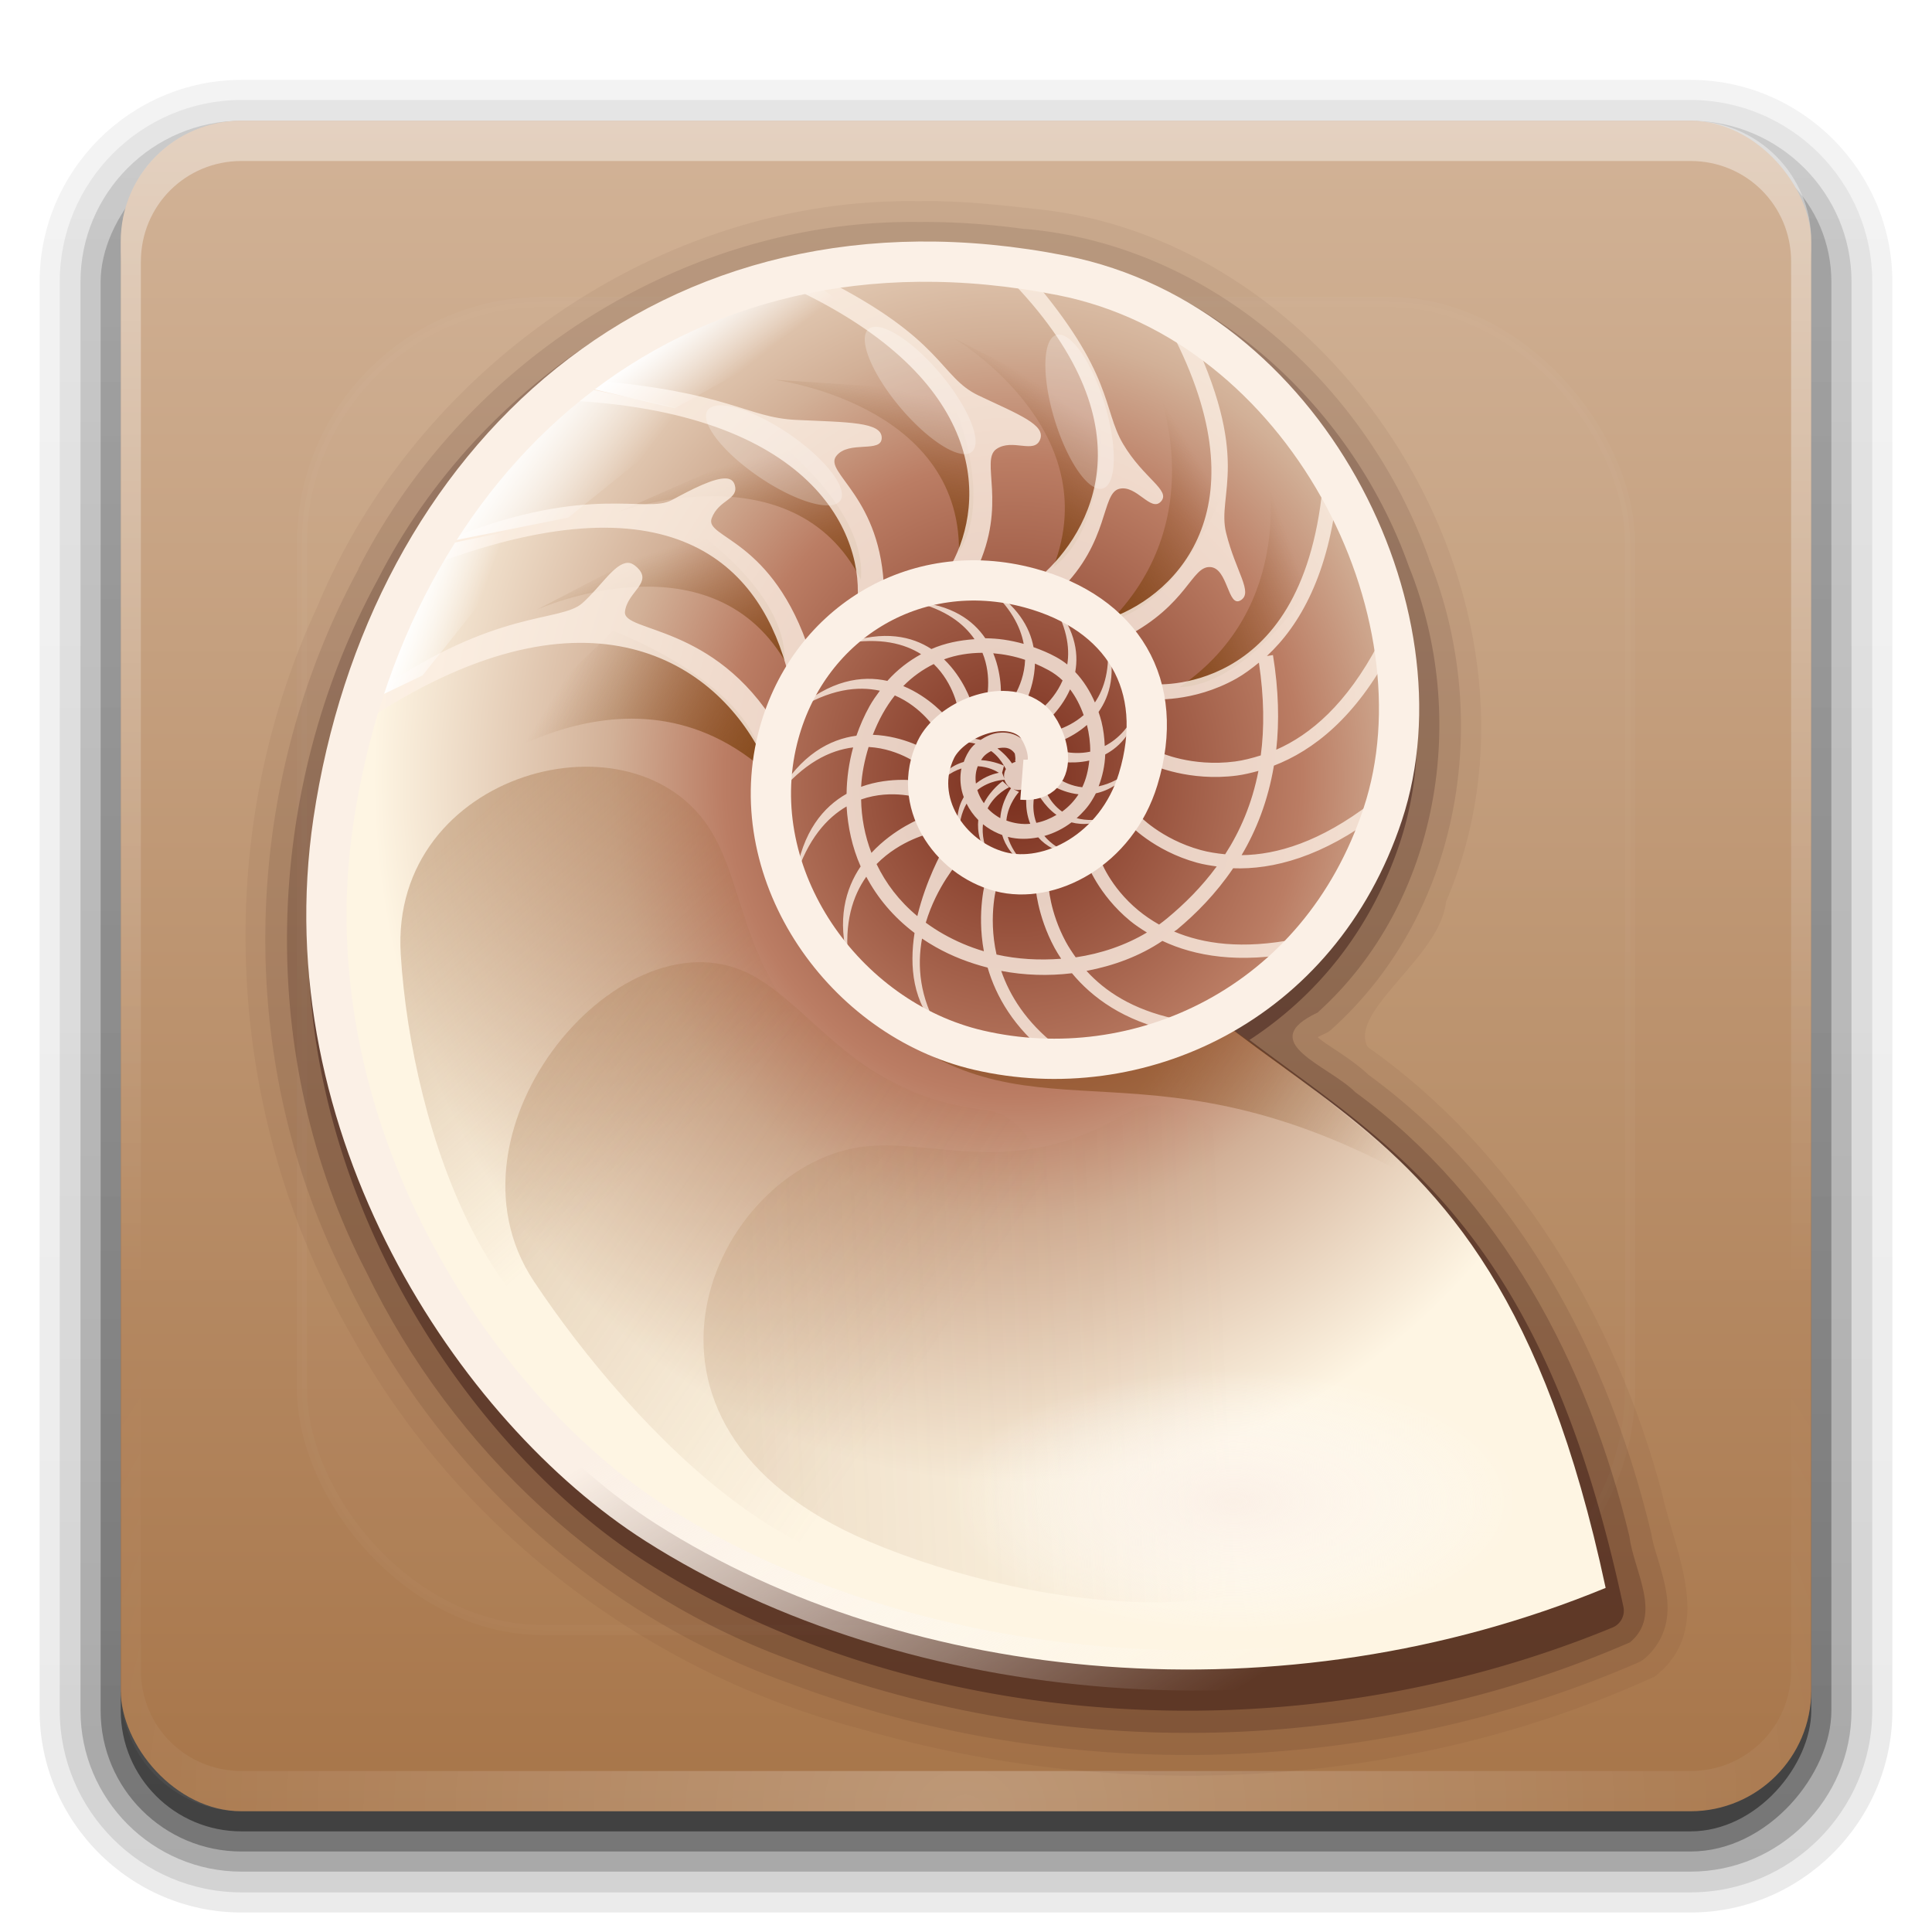 <?xml version="1.0" encoding="UTF-8" standalone="no"?>
<!-- Created with Inkscape (http://www.inkscape.org/) -->

<svg
   xmlns:dc="http://purl.org/dc/elements/1.1/"
   xmlns:cc="http://creativecommons.org/ns#"
   xmlns:rdf="http://www.w3.org/1999/02/22-rdf-syntax-ns#"
   xmlns:svg="http://www.w3.org/2000/svg"
   xmlns="http://www.w3.org/2000/svg"
   xmlns:xlink="http://www.w3.org/1999/xlink"
   xmlns:inkscape="http://www.inkscape.org/namespaces/inkscape"
   version="1.0"
   width="96"
   height="96"
   id="svg2408">
  <defs
     id="defs2410">
    <linearGradient
       x1="56.015"
       y1="68.027"
       x2="37.194"
       y2="97.902"
       id="linearGradient4782"
       xlink:href="#linearGradient4094"
       gradientUnits="userSpaceOnUse"
       gradientTransform="matrix(-1.018,0,0,1.018,133.749,4.497)" />
    <linearGradient
       x1="24.926"
       y1="33.645"
       x2="28.019"
       y2="37.623"
       id="linearGradient4687"
       xlink:href="#linearGradient4317"
       gradientUnits="userSpaceOnUse"
       gradientTransform="matrix(1.018,0,0,1.018,21.372,-13.945)" />
    <linearGradient
       x1="26.34"
       y1="31.524"
       x2="32.262"
       y2="36.032"
       id="linearGradient4690"
       xlink:href="#linearGradient4317"
       gradientUnits="userSpaceOnUse"
       gradientTransform="matrix(1.018,0,0,1.018,9.497,-5.219)" />
    <linearGradient
       id="linearGradient4317">
      <stop
         id="stop4319"
         style="stop-color:#ffffff;stop-opacity:1"
         offset="0" />
      <stop
         id="stop4321"
         style="stop-color:#ffffff;stop-opacity:0"
         offset="1" />
    </linearGradient>
    <linearGradient
       x1="24.66"
       y1="34"
       x2="28.461"
       y2="35.413"
       id="linearGradient4693"
       xlink:href="#linearGradient4317"
       gradientUnits="userSpaceOnUse"
       gradientTransform="matrix(1.018,0,0,1.018,2.93,5.216)" />
    <filter
       x="-0.258"
       y="-0.224"
       width="1.517"
       height="1.448"
       color-interpolation-filters="sRGB"
       id="filter4293">
      <feGaussianBlur
         id="feGaussianBlur4295"
         stdDeviation="0.668" />
    </filter>
    <linearGradient
       x1="74.875"
       y1="38.942"
       x2="84.097"
       y2="35.583"
       id="linearGradient4785"
       xlink:href="#linearGradient4335"
       gradientUnits="userSpaceOnUse"
       gradientTransform="matrix(1.018,0,0,1.018,2.93,5.216)" />
    <linearGradient
       x1="74.875"
       y1="38.942"
       x2="84.097"
       y2="35.583"
       id="linearGradient4788"
       xlink:href="#linearGradient4335"
       gradientUnits="userSpaceOnUse"
       gradientTransform="matrix(1.036,-0.21,0.21,1.032,-11.315,15.898)" />
    <linearGradient
       x1="74.875"
       y1="38.942"
       x2="83.128"
       y2="35.639"
       id="linearGradient4791"
       xlink:href="#linearGradient4335"
       gradientUnits="userSpaceOnUse"
       gradientTransform="matrix(0.871,-0.599,0.599,0.867,-18.099,48.049)" />
    <linearGradient
       x1="74.875"
       y1="38.942"
       x2="83.128"
       y2="35.639"
       id="linearGradient4794"
       xlink:href="#linearGradient4335"
       gradientUnits="userSpaceOnUse"
       gradientTransform="matrix(0.602,-0.869,0.867,0.599,-14.873,77.785)" />
    <linearGradient
       x1="74.875"
       y1="38.942"
       x2="83.128"
       y2="35.639"
       id="linearGradient4797"
       xlink:href="#linearGradient4335"
       gradientUnits="userSpaceOnUse"
       gradientTransform="matrix(0.133,-1.049,1.045,0.131,6.661,111.579)" />
    <linearGradient
       x1="74.875"
       y1="38.942"
       x2="83.128"
       y2="35.639"
       id="linearGradient4800"
       xlink:href="#linearGradient4335"
       gradientUnits="userSpaceOnUse"
       gradientTransform="matrix(0.063,-1.055,1.052,0.061,6.552,120.217)" />
    <linearGradient
       x1="74.875"
       y1="38.942"
       x2="80.838"
       y2="30.055"
       id="linearGradient4803"
       xlink:href="#linearGradient4335"
       gradientUnits="userSpaceOnUse"
       gradientTransform="matrix(-0.041,-1.286,1.293,-0.042,3.395,148.832)" />
    <linearGradient
       id="linearGradient4094">
      <stop
         id="stop4096"
         style="stop-color:#fbf0e6;stop-opacity:1"
         offset="0" />
      <stop
         id="stop4098"
         style="stop-color:#ffffff;stop-opacity:0"
         offset="1" />
    </linearGradient>
    <radialGradient
       cx="78.875"
       cy="92.75"
       r="17.625"
       fx="78.875"
       fy="92.75"
       id="radialGradient4610"
       xlink:href="#linearGradient4094"
       gradientUnits="userSpaceOnUse"
       gradientTransform="matrix(1,0,0,0.426,0,53.282)" />
    <linearGradient
       id="linearGradient4335">
      <stop
         id="stop4337"
         style="stop-color:#7c420f;stop-opacity:1"
         offset="0" />
      <stop
         id="stop4339"
         style="stop-color:#7d430f;stop-opacity:0"
         offset="1" />
    </linearGradient>
    <linearGradient
       x1="73.539"
       y1="63.534"
       x2="88.212"
       y2="72.196"
       id="linearGradient4807"
       xlink:href="#linearGradient4335"
       gradientUnits="userSpaceOnUse"
       gradientTransform="matrix(1.018,0,0,1.018,2.93,5.216)" />
    <linearGradient
       x1="32.374"
       y1="39.8"
       x2="42.446"
       y2="70.568"
       id="linearGradient4810"
       xlink:href="#linearGradient3373"
       gradientUnits="userSpaceOnUse"
       gradientTransform="matrix(0.268,-1.03,0.982,0.281,1.623,108.725)" />
    <linearGradient
       x1="32.374"
       y1="39.8"
       x2="42.446"
       y2="70.568"
       id="linearGradient4813"
       xlink:href="#linearGradient3373"
       gradientUnits="userSpaceOnUse"
       gradientTransform="matrix(0.804,-0.624,0.624,0.804,-12.925,55.73)" />
    <linearGradient
       id="linearGradient3373">
      <stop
         id="stop3375"
         style="stop-color:#9b6638;stop-opacity:1"
         offset="0" />
      <stop
         id="stop3377"
         style="stop-color:#9b6638;stop-opacity:0"
         offset="1" />
    </linearGradient>
    <linearGradient
       x1="32.374"
       y1="39.8"
       x2="46.016"
       y2="60.049"
       id="linearGradient4816"
       xlink:href="#linearGradient3373"
       gradientUnits="userSpaceOnUse"
       gradientTransform="matrix(1.009,-0.136,0.136,1.009,-2.629,15.439)" />
    <linearGradient
       id="linearGradient4383">
      <stop
         id="stop4385"
         style="stop-color:#782c1b;stop-opacity:1"
         offset="0" />
      <stop
         id="stop3355"
         style="stop-color:#bb7d64;stop-opacity:1"
         offset="0.452" />
      <stop
         id="stop3357"
         style="stop-color:#d2b097;stop-opacity:1"
         offset="0.629" />
      <stop
         id="stop4387"
         style="stop-color:#fef5e3;stop-opacity:1"
         offset="1" />
    </linearGradient>
    <radialGradient
       cx="64.532"
       cy="47.319"
       r="41.92"
       fx="64.532"
       fy="47.319"
       id="radialGradient4819"
       xlink:href="#linearGradient4383"
       gradientUnits="userSpaceOnUse"
       gradientTransform="matrix(-1.018,0,0,1.12,133.749,-1.479)" />
    <linearGradient
       id="linearGradient3187">
      <stop
         id="stop3189"
         style="stop-color:#a77549;stop-opacity:1"
         offset="0" />
      <stop
         id="stop3191"
         style="stop-color:#d2b397;stop-opacity:1"
         offset="1" />
    </linearGradient>
    <linearGradient
       x1="45.448"
       y1="92.54"
       x2="45.448"
       y2="7.017"
       id="ButtonShadow"
       gradientUnits="userSpaceOnUse"
       gradientTransform="scale(1.006,0.994)">
      <stop
         id="stop3750"
         style="stop-color:#000000;stop-opacity:1"
         offset="0" />
      <stop
         id="stop3752"
         style="stop-color:#000000;stop-opacity:0.588"
         offset="1" />
    </linearGradient>
    <linearGradient
       id="linearGradient3737">
      <stop
         id="stop3739"
         style="stop-color:#ffffff;stop-opacity:1"
         offset="0" />
      <stop
         id="stop3741"
         style="stop-color:#ffffff;stop-opacity:0"
         offset="1" />
    </linearGradient>
    <linearGradient
       x1="48"
       y1="90"
       x2="48"
       y2="5.988"
       id="linearGradient3706"
       xlink:href="#linearGradient3187"
       gradientUnits="userSpaceOnUse" />
    <filter
       color-interpolation-filters="sRGB"
       id="filter3174">
      <feGaussianBlur
         id="feGaussianBlur3176"
         stdDeviation="1.71" />
    </filter>
    <linearGradient
       x1="36.357"
       y1="6"
       x2="36.357"
       y2="63.893"
       id="linearGradient3188"
       xlink:href="#linearGradient3737"
       gradientUnits="userSpaceOnUse" />
    <linearGradient
       id="linearGradient3737-6">
      <stop
         id="stop3739-1"
         style="stop-color:#ffffff;stop-opacity:1"
         offset="0" />
      <stop
         id="stop3741-5"
         style="stop-color:#ffffff;stop-opacity:0"
         offset="1" />
    </linearGradient>
    <radialGradient
       cx="48"
       cy="90.172"
       r="42"
       fx="48"
       fy="90.172"
       id="radialGradient2874"
       xlink:href="#linearGradient3737-6"
       gradientUnits="userSpaceOnUse"
       gradientTransform="matrix(1.157,0,0,0.996,-7.551,0.197)" />
    <linearGradient
       id="linearGradient3737-1">
      <stop
         id="stop3739-5"
         style="stop-color:#ffffff;stop-opacity:1"
         offset="0" />
      <stop
         id="stop3741-9"
         style="stop-color:#ffffff;stop-opacity:0"
         offset="1" />
    </linearGradient>
    <clipPath
       id="clipPath3613">
      <rect
         width="84"
         height="84"
         rx="6"
         ry="6"
         x="6"
         y="6"
         id="rect3615"
         style="fill:#ffffff;fill-opacity:1;fill-rule:nonzero;stroke:none" />
    </clipPath>
    <filter
       x="-0.192"
       y="-0.192"
       width="1.384"
       height="1.384"
       color-interpolation-filters="sRGB"
       id="filter3794-4">
      <feGaussianBlur
         id="feGaussianBlur3796-9"
         stdDeviation="5.28" />
    </filter>
    <linearGradient
       x1="48"
       y1="20.221"
       x2="48"
       y2="138.661"
       id="linearGradient2908"
       xlink:href="#linearGradient3737-1"
       gradientUnits="userSpaceOnUse" />
    <linearGradient
       x1="45.448"
       y1="92.54"
       x2="45.448"
       y2="7.017"
       id="ButtonShadow-0"
       gradientUnits="userSpaceOnUse"
       gradientTransform="matrix(1.006,0,0,0.994,100,0)">
      <stop
         id="stop3750-8"
         style="stop-color:#000000;stop-opacity:1"
         offset="0" />
      <stop
         id="stop3752-5"
         style="stop-color:#000000;stop-opacity:0.588"
         offset="1" />
    </linearGradient>
    <linearGradient
       x1="32.251"
       y1="6.132"
       x2="32.251"
       y2="90.239"
       id="linearGradient3780"
       xlink:href="#ButtonShadow-0"
       gradientUnits="userSpaceOnUse"
       gradientTransform="matrix(1.024,0,0,1.012,-1.143,-98.071)" />
    <linearGradient
       x1="32.251"
       y1="6.132"
       x2="32.251"
       y2="90.239"
       id="linearGradient3772"
       xlink:href="#ButtonShadow-0"
       gradientUnits="userSpaceOnUse"
       gradientTransform="matrix(1.024,0,0,1.012,-1.143,-98.071)" />
    <linearGradient
       x1="32.251"
       y1="6.132"
       x2="32.251"
       y2="90.239"
       id="linearGradient3725"
       xlink:href="#ButtonShadow-0"
       gradientUnits="userSpaceOnUse"
       gradientTransform="matrix(1.024,0,0,1.012,-1.143,-98.071)" />
    <linearGradient
       x1="32.251"
       y1="6.132"
       x2="32.251"
       y2="90.239"
       id="linearGradient3721"
       xlink:href="#ButtonShadow-0"
       gradientUnits="userSpaceOnUse"
       gradientTransform="translate(0,-97)" />
    <linearGradient
       x1="32.251"
       y1="6.132"
       x2="32.251"
       y2="90.239"
       id="linearGradient3071"
       xlink:href="#ButtonShadow-0"
       gradientUnits="userSpaceOnUse"
       gradientTransform="matrix(1.024,0,0,1.012,-1.143,-98.071)" />
  </defs>
  <g
     id="layer2"
     style="display:none">
    <rect
       width="86"
       height="85"
       rx="6"
       ry="6"
       x="5"
       y="7"
       id="rect3745"
       style="opacity:0.9;fill:url(#ButtonShadow);fill-opacity:1;fill-rule:nonzero;stroke:none;filter:url(#filter3174)" />
  </g>
  <g
     id="layer5"
     style="display:inline">
    <path
       d="m 12,-95.031 c -5.511,0 -10.031,4.52 -10.031,10.031 l 0,71 c 0,5.511 4.52,10.031 10.031,10.031 l 72,0 c 5.511,0 10.031,-4.52 10.031,-10.031 l 0,-71 c 0,-5.511 -4.52,-10.031 -10.031,-10.031 l -72,0 z"
       transform="scale(1,-1)"
       id="path3786"
       style="opacity:0.08;fill:url(#linearGradient3071);fill-opacity:1;fill-rule:nonzero;stroke:none;display:inline" />
    <path
       d="m 12,-94.031 c -4.972,0 -9.031,4.06 -9.031,9.031 l 0,71 c 0,4.972 4.06,9.031 9.031,9.031 l 72,0 c 4.972,0 9.031,-4.06 9.031,-9.031 l 0,-71 c 0,-4.972 -4.06,-9.031 -9.031,-9.031 l -72,0 z"
       transform="scale(1,-1)"
       id="path3778"
       style="opacity:0.1;fill:url(#linearGradient3780);fill-opacity:1;fill-rule:nonzero;stroke:none;display:inline" />
    <path
       d="m 12,-93 c -4.409,0 -8,3.591 -8,8 l 0,71 c 0,4.409 3.591,8 8,8 l 72,0 c 4.409,0 8,-3.591 8,-8 l 0,-71 c 0,-4.409 -3.591,-8 -8,-8 l -72,0 z"
       transform="scale(1,-1)"
       id="path3770"
       style="opacity:0.2;fill:url(#linearGradient3772);fill-opacity:1;fill-rule:nonzero;stroke:none;display:inline" />
    <rect
       width="86"
       height="85"
       rx="7"
       ry="7"
       x="5"
       y="-92"
       transform="scale(1,-1)"
       id="rect3723"
       style="opacity:0.3;fill:url(#linearGradient3725);fill-opacity:1;fill-rule:nonzero;stroke:none;display:inline" />
    <rect
       width="84"
       height="84"
       rx="6"
       ry="6"
       x="6"
       y="-91"
       transform="scale(1,-1)"
       id="rect3716"
       style="opacity:0.45;fill:url(#linearGradient3721);fill-opacity:1;fill-rule:nonzero;stroke:none;display:inline" />
  </g>
  <g
     id="layer1"
     style="display:inline">
    <rect
       width="84"
       height="84"
       rx="6"
       ry="6"
       x="6"
       y="6"
       id="rect2419"
       style="fill:url(#linearGradient3706);fill-opacity:1;fill-rule:nonzero;stroke:none" />
    <path
       d="M 12,6 C 8.676,6 6,8.676 6,12 l 0,2 0,68 0,2 c 0,0.335 0.041,0.651 0.094,0.969 0.049,0.296 0.097,0.597 0.188,0.875 0.01,0.03 0.021,0.064 0.031,0.094 0.099,0.288 0.235,0.547 0.375,0.812 0.145,0.274 0.316,0.536 0.5,0.781 0.184,0.246 0.374,0.473 0.594,0.688 0.44,0.428 0.943,0.815 1.5,1.094 0.279,0.14 0.573,0.247 0.875,0.344 -0.256,-0.1 -0.487,-0.236 -0.719,-0.375 -0.007,-0.004 -0.024,0.004 -0.031,0 -0.032,-0.019 -0.062,-0.043 -0.094,-0.062 -0.12,-0.077 -0.231,-0.164 -0.344,-0.25 -0.106,-0.081 -0.213,-0.161 -0.312,-0.25 C 8.478,88.557 8.309,88.373 8.156,88.188 8.049,88.057 7.938,87.922 7.844,87.781 7.819,87.743 7.805,87.695 7.781,87.656 7.716,87.553 7.651,87.452 7.594,87.344 7.493,87.149 7.388,86.928 7.312,86.719 7.305,86.697 7.289,86.678 7.281,86.656 7.249,86.564 7.245,86.469 7.219,86.375 7.188,86.268 7.148,86.172 7.125,86.062 7.052,85.721 7,85.364 7,85 L 7,83 7,15 7,13 C 7,10.218 9.218,8 12,8 l 2,0 68,0 2,0 c 2.782,0 5,2.218 5,5 l 0,2 0,68 0,2 c 0,0.364 -0.052,0.721 -0.125,1.062 -0.044,0.207 -0.088,0.398 -0.156,0.594 -0.008,0.022 -0.023,0.041 -0.031,0.062 -0.063,0.174 -0.138,0.367 -0.219,0.531 -0.042,0.083 -0.079,0.17 -0.125,0.25 -0.055,0.097 -0.127,0.188 -0.188,0.281 -0.094,0.141 -0.205,0.276 -0.312,0.406 -0.143,0.174 -0.303,0.347 -0.469,0.5 -0.011,0.01 -0.02,0.021 -0.031,0.031 -0.138,0.126 -0.285,0.234 -0.438,0.344 -0.103,0.073 -0.204,0.153 -0.312,0.219 -0.007,0.004 -0.024,-0.004 -0.031,0 -0.232,0.139 -0.463,0.275 -0.719,0.375 0.302,-0.097 0.596,-0.204 0.875,-0.344 0.557,-0.279 1.06,-0.666 1.5,-1.094 0.22,-0.214 0.409,-0.442 0.594,-0.688 0.184,-0.246 0.355,-0.508 0.5,-0.781 0.14,-0.265 0.276,-0.525 0.375,-0.812 0.01,-0.031 0.021,-0.063 0.031,-0.094 0.09,-0.278 0.139,-0.579 0.188,-0.875 C 89.959,84.651 90,84.335 90,84 l 0,-2 0,-68 0,-2 C 90,8.676 87.324,6 84,6 L 12,6 z"
       inkscape:connector-curvature="0"
       id="rect3728"
       style="opacity:0.4;fill:url(#linearGradient3188);fill-opacity:1;fill-rule:nonzero;stroke:none" />
    <path
       d="M 12,90 C 8.676,90 6,87.324 6,84 L 6,82 6,14 6,12 c 0,-0.335 0.041,-0.651 0.094,-0.969 0.049,-0.296 0.097,-0.597 0.188,-0.875 C 6.291,10.126 6.302,10.093 6.312,10.062 6.411,9.775 6.547,9.515 6.688,9.25 6.832,8.976 7.003,8.714 7.188,8.469 7.372,8.223 7.561,7.995 7.781,7.781 8.221,7.353 8.724,6.967 9.281,6.688 9.56,6.548 9.855,6.441 10.156,6.344 9.9,6.444 9.67,6.58 9.438,6.719 c -0.007,0.004 -0.024,-0.004 -0.031,0 -0.032,0.019 -0.062,0.043 -0.094,0.062 -0.12,0.077 -0.231,0.164 -0.344,0.25 -0.106,0.081 -0.213,0.161 -0.312,0.25 C 8.478,7.443 8.309,7.627 8.156,7.812 8.049,7.943 7.938,8.078 7.844,8.219 7.819,8.257 7.805,8.305 7.781,8.344 7.716,8.447 7.651,8.548 7.594,8.656 7.493,8.851 7.388,9.072 7.312,9.281 7.305,9.303 7.289,9.322 7.281,9.344 7.249,9.436 7.245,9.531 7.219,9.625 7.188,9.732 7.148,9.828 7.125,9.938 7.052,10.279 7,10.636 7,11 l 0,2 0,68 0,2 c 0,2.782 2.218,5 5,5 l 2,0 68,0 2,0 c 2.782,0 5,-2.218 5,-5 l 0,-2 0,-68 0,-2 C 89,10.636 88.948,10.279 88.875,9.938 88.831,9.731 88.787,9.54 88.719,9.344 88.711,9.322 88.695,9.303 88.688,9.281 88.625,9.108 88.549,8.914 88.469,8.75 88.427,8.667 88.39,8.58 88.344,8.5 88.289,8.403 88.217,8.312 88.156,8.219 88.062,8.078 87.951,7.943 87.844,7.812 87.701,7.638 87.541,7.466 87.375,7.312 87.364,7.302 87.355,7.291 87.344,7.281 87.205,7.156 87.059,7.047 86.906,6.938 86.804,6.864 86.702,6.784 86.594,6.719 c -0.007,-0.004 -0.024,0.004 -0.031,0 -0.232,-0.139 -0.463,-0.275 -0.719,-0.375 0.302,0.097 0.596,0.204 0.875,0.344 0.557,0.279 1.06,0.666 1.5,1.094 0.22,0.214 0.409,0.442 0.594,0.688 0.184,0.246 0.355,0.508 0.5,0.781 0.14,0.265 0.276,0.525 0.375,0.812 0.01,0.031 0.021,0.063 0.031,0.094 0.09,0.278 0.139,0.579 0.188,0.875 C 89.959,11.349 90,11.665 90,12 l 0,2 0,68 0,2 c 0,3.324 -2.676,6 -6,6 l -72,0 z"
       inkscape:connector-curvature="0"
       id="path3615"
       style="opacity:0.25;fill:url(#radialGradient2874);fill-opacity:1;fill-rule:nonzero;stroke:none" />
  </g>
  <g
     id="layer4"
     style="display:inline">
    <rect
       width="66"
       height="66"
       rx="12"
       ry="12"
       x="15"
       y="15"
       clip-path="url(#clipPath3613)"
       id="rect3171"
       style="opacity:0.15;fill:url(#linearGradient2908);fill-opacity:1;fill-rule:nonzero;stroke:#ffffff;stroke-width:0.5;stroke-linecap:round;stroke-linejoin:miter;stroke-miterlimit:4;stroke-opacity:1;stroke-dasharray:none;stroke-dashoffset:0;filter:url(#filter3794-4)" />
  </g>
  <g
     id="layer3"
     style="display:inline">
    <path
       d="M 45.688,10 C 32.787,9.745 20.623,18.384 15.751,30.18 c -5.314,11.407 -4.597,25.268 1.688,36.137 5.297,9.657 14.695,16.803 25.323,19.591 12.895,3.778 27.22,2.977 39.457,-2.597 3.044,-2.364 1.01,-6.161 0.354,-9.154 C 80.265,65.479 75.308,57.199 67.956,52.019 66.999,50.232 71.578,47.54 71.853,44.805 77.965,30.577 67.267,12.411 52.002,10.445 49.904,10.21 47.804,9.953 45.688,10 z"
       inkscape:connector-curvature="0"
       id="path3768"
       style="opacity:0.05;fill:#280b0b;fill-opacity:1;fill-rule:nonzero;stroke:none;display:inline" />
    <path
       d="M 45.688,11.031 C 34.012,10.871 23.054,17.973 17.812,28.25 c -0.004,0.008 0.004,0.023 0,0.031 -5.879,10.818 -6.26,24.406 -0.562,35.406 0.004,0.008 -0.004,0.023 0,0.031 4.421,9.14 12.314,16.492 21.938,19.906 13.5,5.114 29.019,4.73 42.25,-1.031 a 1.092,1.092 0 0 0 0.25,-0.156 c 0.586,-0.481 0.958,-1.144 1.094,-1.781 C 82.917,80.019 82.861,79.421 82.75,78.875 82.528,77.784 82.131,76.824 82.062,76.25 A 1.092,1.092 0 0 0 82.031,76.125 C 79.949,67.443 75.538,58.964 68.125,53.5 c -0.043,-0.044 -0.08,-0.052 -0.125,-0.094 -0.902,-0.85 -2.081,-1.461 -2.531,-1.875 0.016,0.013 -0.024,0.012 0.469,-0.219 a 1.092,1.092 0 0 0 0.25,-0.188 C 72.658,45.294 74.161,35.623 71,27.781 c -0.003,-0.009 0.003,-0.023 0,-0.031 -3.053,-8.537 -10.753,-15.558 -20.062,-16.375 -0.021,-0.003 -0.042,0.003 -0.062,0 -1.715,-0.234 -3.443,-0.36 -5.188,-0.344 z"
       id="path3764"
       style="opacity:0.1;fill:#280b0b;fill-opacity:1;fill-rule:nonzero;stroke:none;display:inline" />
    <path
       d="M 45.673,12.117 C 34.445,11.963 23.822,18.874 18.774,28.793 13.052,39.302 12.668,52.541 18.205,63.208 22.501,72.105 30.221,79.271 39.564,82.586 52.787,87.595 68.03,87.252 80.989,81.609 82.636,80.256 81.168,78.029 80.969,76.361 78.919,67.815 74.569,59.538 67.351,54.276 66.009,52.926 62.314,51.796 65.468,50.316 71.559,44.827 73.017,35.585 70.005,28.142 67.088,19.943 59.63,13.21 50.775,12.459 49.085,12.226 47.379,12.102 45.673,12.117 z"
       inkscape:connector-curvature="0"
       id="path3752"
       style="opacity:0.2;fill:#280b0b;fill-opacity:1;fill-rule:nonzero;stroke:none;display:inline" />
    <path
       d="M 61.781,15.812 C 39.853,16.011 24.703,32.667 21.5,54.156 c -3.127,20.978 9.53,40.125 22.094,48.125 17.334,11.037 42.573,13.355 64.438,4.344 A 1.217,1.217 0 0 0 108.75,105.25 C 103.328,79.874 93.256,74.585 83.812,67.438 88.21,64.568 91.877,60.214 93.844,54.281 96.21,47.145 94.829,38.659 90.812,31.5 86.796,24.341 80.088,18.471 71.562,16.781 68.184,16.114 64.918,15.784 61.781,15.812 z"
       transform="matrix(0.745,0,0,0.745,-0.352,1.432)"
       id="path3511"
       style="opacity:0.4;fill:#280b0b;fill-opacity:1;fill-rule:nonzero;stroke:none;display:inline" />
    <g
       transform="matrix(0.745,0,0,0.745,-0.352,0.309)"
       id="g4922"
       style="display:inline">
      <path
         d="m 68.628,51.588 c -0.351,-3.351 1.634,-3.142 0.678,-3.93 -1.927,-1.588 -5.498,0.001 -6.416,1.922 -1.643,3.436 0.869,7.234 4.288,8.141 3.263,0.866 7.764,-1.428 9.206,-6.162 1.922,-6.309 -1.084,-11.093 -7.227,-12.757 -7.73,-2.094 -14.946,2.505 -16.823,10.058 -2.273,9.148 4.44,18.681 13.404,20.766 5.282,1.229 10.961,0.494 15.85,-2.147 C 86.477,64.84 90.576,60.294 92.696,53.899 97.156,40.45 87.547,21.177 71.316,17.96 44.87,12.735 26.29,30.311 22.707,54.349 19.668,74.74 32.123,93.518 44.25,101.24 c 16.946,10.79 41.826,13.11 63.315,4.253 C 99.366,67.115 81.294,76.587 68.628,51.588 z"
         inkscape:connector-curvature="0"
         id="path4084"
         style="fill:url(#radialGradient4819);fill-opacity:1;fill-rule:nonzero;stroke:none;display:inline" />
      <path
         d="m 27.201,63.234 c 0.73,11.789 6.343,28.492 17.862,28.178 C 54.273,91.161 62.636,74.935 56.909,70.632 49.892,65.362 50.455,59.277 47.943,55.08 42.904,46.66 26.444,51.013 27.201,63.234 z"
         inkscape:connector-curvature="0"
         id="path4395"
         style="opacity:0.35;fill:url(#linearGradient4816);fill-opacity:1;fill-rule:evenodd;stroke:none;display:inline" />
      <path
         d="m 36.086,85.052 c 6.542,9.834 19.774,23.761 29.583,17.714 7.843,-4.835 7.706,-28.284 0.593,-29.135 C 57.548,72.589 54.985,67.042 50.707,64.67 42.125,59.912 29.304,74.858 36.086,85.052 z"
         inkscape:connector-curvature="0"
         id="path4411"
         style="opacity:0.25;fill:url(#linearGradient4813);fill-opacity:1;fill-rule:evenodd;stroke:none;display:inline" />
      <path
         d="m 58.415,102.391 c 10.93,4.645 30.087,7.441 34.289,-3.81 C 96.063,89.584 81.854,70.023 75.659,73.795 68.07,78.416 62.686,75.385 57.842,76.094 48.124,77.518 39.995,94.563 58.415,102.391 z"
         inkscape:connector-curvature="0"
         id="path4415"
         style="opacity:0.15;fill:url(#linearGradient4810);fill-opacity:1;fill-rule:evenodd;stroke:none;display:inline" />
      <path
         d="m 82.366,68.023 c 7.835,5.385 13.314,10.705 13.314,10.705 C 77.148,68.023 69.771,76.236 59.606,67.959 c 0,0 6.657,5.191 22.76,0.063 z"
         inkscape:connector-curvature="0"
         id="path4419"
         style="opacity:0.5;fill:url(#linearGradient4807);fill-opacity:1;fill-rule:evenodd;stroke:none;display:inline" />
      <path
         d="m 96.5,92.75 a 17.625,7.5 0 1 1 -35.25,0 17.625,7.5 0 1 1 35.25,0 z"
         transform="matrix(1.076,0,0,1.17,-2.134,-8.817)"
         id="path4437"
         style="fill:url(#radialGradient4610);fill-opacity:1;fill-rule:nonzero;stroke:none;display:inline" />
      <path
         d="M 51.387,50.882 C 41.669,42.504 30.173,52.42 30.173,52.42 L 41.367,41.664 c 0,0 9.628,3.563 10.02,9.218 z"
         inkscape:connector-curvature="0"
         id="path4363"
         style="opacity:0.8;fill:url(#linearGradient4803);fill-opacity:1;fill-rule:evenodd;stroke:none" />
      <path
         d="M 52.802,43.637 C 47.715,35.106 36.281,40.248 36.281,40.248 l 10.378,-5.406 c 0,0 6.248,4.14 6.143,8.796 z"
         inkscape:connector-curvature="0"
         id="path4359"
         style="opacity:0.8;fill:url(#linearGradient4800);fill-opacity:1;fill-rule:evenodd;stroke:none" />
      <path
         d="M 57.891,38.237 C 53.381,29.387 41.631,33.759 41.631,33.759 l 10.714,-4.706 c 0,0 5.959,4.546 5.546,9.184 z"
         inkscape:connector-curvature="0"
         id="path4355"
         style="opacity:0.8;fill:url(#linearGradient4797);fill-opacity:1;fill-rule:evenodd;stroke:none" />
      <path
         d="M 64.436,36.388 C 64.523,26.456 52.082,24.908 52.082,24.908 l 11.676,0.774 c 0,0 3.186,6.784 0.678,10.707 z"
         inkscape:connector-curvature="0"
         id="path4351"
         style="opacity:0.8;fill:url(#linearGradient4794);fill-opacity:1;fill-rule:evenodd;stroke:none" />
      <path
         d="M 70.729,37.407 C 74.326,28.148 64.071,22.131 64.071,22.131 l 9.814,5.023 c 0,0 0.579,7.473 -3.156,10.254 z"
         inkscape:connector-curvature="0"
         id="path4347"
         style="opacity:0.8;fill:url(#linearGradient4791);fill-opacity:1;fill-rule:evenodd;stroke:none" />
      <path
         d="m 74.559,40.98 c 6.943,-7.104 2.934,-16.042 2.934,-16.042 l 4.325,7.992 c 0,0 -2.732,6.959 -7.259,8.051 z"
         inkscape:connector-curvature="0"
         id="path4343"
         style="opacity:0.8;fill:url(#linearGradient4788);fill-opacity:1;fill-rule:evenodd;stroke:none" />
      <path
         d="m 79.137,45.419 c 7.917,-5.398 5.852,-14.631 5.852,-14.631 l 2.544,8.397 c 0,0 -3.916,6.067 -8.397,6.234 z"
         inkscape:connector-curvature="0"
         id="path4333"
         style="opacity:0.8;fill:url(#linearGradient4785);fill-opacity:1;fill-rule:evenodd;stroke:none" />
      <path
         d="m 69.219,18.062 -1.531,0.031 c 9.666,9.824 5.556,16.981 2.188,19.938 l 1.281,0.938 c 3.34,-3.259 2.749,-6.48 3.969,-6.781 1.158,-0.286 2.105,1.59 2.781,0.844 0.677,-0.746 -1.162,-1.526 -2.531,-3.844 -1.369,-2.318 -0.619,-4.661 -6.156,-11.125 z m -13.938,0.062 -1.969,0.656 c 13.135,6.134 12.887,14.278 10.625,18.438 l 1.656,0.406 c 2.112,-4.441 0.219,-7.332 1.344,-8.094 1.068,-0.723 2.512,0.358 2.906,-0.625 C 70.238,27.923 68.428,27.233 65.75,25.969 63.106,24.72 63.499,22.242 55.281,18.125 z M 78.25,21.062 c 6.743,12.277 0.701,18.128 -3.625,19.719 l 0.938,1.281 c 4.135,-2.163 4.37,-4.718 5.625,-4.656 1.191,0.059 1.169,2.739 2.031,2.219 0.863,-0.521 -0.323,-1.886 -0.969,-4.5 -0.646,-2.614 1.794,-4.845 -2.531,-13.688 L 78.25,21.062 z M 39.844,24.938 38,26.281 c 16.789,0.715 20.23,9.044 19.625,13.75 l 1.812,-0.938 C 59.309,32.71 55.376,31.13 56.25,30 c 0.829,-1.073 3.039,-0.16 3.031,-1.219 -0.008,-1.059 -2.259,-1.029 -5.688,-1.188 -3.386,-0.156 -4.383,-1.86 -13.75,-2.656 z M 48.938,31.5 c -0.8,-0.074 -2.314,0.713 -3.656,1.438 -1.72,0.929 -5.446,-1.107 -14.531,2.469 l -1.344,1.812 c 16.412,-6.147 21.925,0.455 23.656,7.375 L 54.5,43.125 c -2.485,-7.671 -7.057,-7.629 -6.562,-8.969 0.47,-1.272 1.856,-1.242 1.531,-2.25 C 49.388,31.654 49.204,31.525 48.938,31.5 z m 39.75,0.562 c -0.718,7.214 -3.566,10.415 -6.219,11.906 -2.652,1.491 -5.125,1.25 -5.125,1.25 l -0.094,1 c 0,0 2.761,0.27 5.688,-1.375 0.503,-0.283 1.001,-0.655 1.5,-1.062 0.349,2.325 0.368,4.374 0.125,6.188 -0.588,0.184 -1.173,0.335 -1.719,0.406 -2.91,0.382 -5.062,-0.625 -5.062,-0.625 L 77.375,50.625 c 0,0 2.408,1.105 5.594,0.688 0.466,-0.061 0.944,-0.177 1.438,-0.312 -0.429,2.21 -1.233,4.031 -2.219,5.562 -0.575,-0.057 -1.13,-0.145 -1.625,-0.281 C 77.897,55.551 76.406,53.938 76.406,53.938 L 75.75,54.531 c 0,0 1.65,1.795 4.562,2.594 0.409,0.112 0.854,0.185 1.312,0.25 -1.021,1.393 -2.177,2.52 -3.281,3.438 -0.182,0.151 -0.371,0.299 -0.562,0.438 -0.511,-0.289 -0.978,-0.61 -1.375,-0.938 -1.943,-1.601 -2.562,-3.438 -2.562,-3.438 l -0.875,0.281 c 0,0 0.744,2.088 2.875,3.844 0.334,0.275 0.719,0.53 1.125,0.781 -1.43,0.856 -3.065,1.409 -4.75,1.656 C 71.974,63.092 71.747,62.747 71.562,62.406 70.476,60.396 70.406,58.625 70.406,58.625 l -0.875,0.031 c 0,0 0.102,1.975 1.281,4.156 0.13,0.241 0.279,0.474 0.438,0.719 C 69.811,63.643 68.341,63.567 66.938,63.25 66.342,60.589 67,58.5 67,58.5 l -0.781,-0.219 c 0,0 -0.617,2.076 -0.125,4.75 -0.957,-0.28 -1.863,-0.671 -2.719,-1.156 -0.412,-0.234 -0.793,-0.486 -1.156,-0.75 0.727,-2.43 2.188,-4.062 2.188,-4.062 L 63.312,56.375 c 0,0 -1.075,1.893 -1.656,4.312 -1.218,-1.009 -2.102,-2.188 -2.719,-3.469 1.609,-1.64 3.625,-2.062 3.625,-2.062 L 62,54.125 c 0,10e-7 -1.88,0.696 -3.406,2.344 -0.442,-1.148 -0.666,-2.352 -0.688,-3.562 2.088,-0.736 4,-0.062 4,-0.062 L 61.875,51.688 c -10e-7,0 -1.943,-0.362 -3.969,0.375 0.052,-0.9 0.233,-1.789 0.5,-2.656 2.144,0.118 3.625,1.375 3.625,1.375 L 62.438,49.688 c 0,10e-7 -1.636,-1.019 -3.75,-1.094 0.188,-0.478 0.404,-0.955 0.656,-1.406 0.247,-0.443 0.517,-0.848 0.812,-1.219 1.823,0.786 2.75,2.312 2.75,2.312 l 0.688,-0.875 c -10e-7,10e-7 -1.095,-1.324 -2.875,-2.062 0.61,-0.622 1.298,-1.108 2.031,-1.469 1.361,1.324 1.625,3.031 1.625,3.031 l 0.875,-0.5 c 10e-7,0 -0.494,-1.575 -1.812,-2.844 0.813,-0.299 1.681,-0.433 2.562,-0.438 0.675,1.65 0.25,3.219 0.25,3.219 L 67.219,46.25 c 10e-7,10e-7 0.153,-1.512 -0.5,-3.094 0.697,0.06 1.427,0.199 2.125,0.438 -0.073,1.915 -1.281,3.219 -1.281,3.219 l 0.906,0.375 c 2e-6,0 0.986,-1.462 1.031,-3.344 0.302,0.129 0.609,0.274 0.906,0.438 0.331,0.182 0.653,0.41 0.938,0.688 -0.697,1.622 -2.125,2.438 -2.125,2.438 L 69.938,48 c 10e-7,0 1.235,-0.912 1.906,-2.438 0.386,0.507 0.679,1.083 0.906,1.719 -1.179,1.03 -2.562,1.188 -2.562,1.188 l 0.375,0.781 c 10e-7,0 1.286,-0.331 2.406,-1.312 0.145,0.581 0.226,1.189 0.219,1.781 -1.314,0.28 -2.406,-0.188 -2.406,-0.188 L 70.75,50.312 c -10e-7,0 1.11,0.287 2.375,0 -0.066,0.636 -0.209,1.24 -0.469,1.781 -1.423,-0.155 -2.312,-1.156 -2.312,-1.156 l -0.312,0.625 c 10e-7,0 0.994,0.854 2.375,1 -0.29,0.454 -0.665,0.843 -1.094,1.156 -0.938,-0.666 -1.219,-1.688 -1.219,-1.688 L 69.625,52.375 c -10e-7,10e-7 0.422,0.923 1.312,1.562 -0.42,0.249 -0.873,0.438 -1.344,0.531 -0.407,-1.089 -0.062,-2.094 -0.062,-2.094 l -0.562,0 c 10e-7,-10e-7 -0.22,1.077 0.219,2.156 -0.535,0.05 -1.08,-0.028 -1.594,-0.219 0.113,-1.14 0.844,-1.906 0.844,-1.906 l -0.375,-0.188 c 0.098,0.034 0.203,0.062 0.312,0.062 0.521,0 0.938,-0.416 0.938,-0.938 0,-0.222 -0.09,-0.432 -0.219,-0.594 0.031,-0.072 0.077,-0.147 0.094,-0.219 0.102,-0.442 0.053,-0.892 -0.219,-1.281 -0.468,-0.67 -1.252,-0.876 -1.938,-0.781 -0.417,0.058 -0.812,0.24 -1.156,0.469 -0.736,-0.192 -1.657,-0.157 -2.781,0.406 1.002,-0.316 1.805,-0.316 2.438,-0.156 -0.091,0.082 -0.172,0.157 -0.25,0.25 -0.25,0.295 -0.409,0.631 -0.531,0.969 -0.829,0.239 -1.688,0.845 -2.312,2.219 0.698,-1.052 1.459,-1.559 2.156,-1.781 -0.102,0.499 -0.082,1.014 0.031,1.5 0.032,0.136 0.079,0.275 0.125,0.406 -0.395,0.669 -0.581,1.607 -0.312,2.875 -0.054,-1.077 0.171,-1.861 0.5,-2.438 0.197,0.401 0.463,0.775 0.781,1.094 -0.082,0.764 0.1,1.683 0.844,2.719 -0.486,-0.972 -0.604,-1.775 -0.531,-2.438 0.083,0.067 0.161,0.126 0.25,0.188 0.327,0.226 0.68,0.404 1.031,0.531 0.206,0.716 0.708,1.473 1.719,2.156 -0.755,-0.708 -1.168,-1.409 -1.344,-2.031 0.674,0.175 1.358,0.159 2.031,0.031 0.494,0.566 1.28,1.036 2.5,1.219 -1.018,-0.323 -1.669,-0.809 -2.094,-1.312 0.651,-0.181 1.267,-0.492 1.812,-0.906 0.735,0.198 1.683,0.147 2.812,-0.406 -1.021,0.311 -1.833,0.298 -2.469,0.125 0.378,-0.339 0.731,-0.719 1,-1.156 0.101,-0.165 0.198,-0.327 0.281,-0.5 0.853,-0.182 1.781,-0.711 2.656,-1.844 -0.885,0.831 -1.729,1.22 -2.469,1.375 0.257,-0.676 0.413,-1.391 0.438,-2.125 1.015,-0.531 1.957,-1.559 2.375,-3.531 -0.638,1.656 -1.516,2.513 -2.406,2.969 -0.022,-0.542 -0.086,-1.095 -0.219,-1.625 -0.054,-0.214 -0.117,-0.415 -0.188,-0.625 -0.003,-0.01 0.003,-0.022 0,-0.031 0.753,-1.072 1.201,-2.619 0.562,-4.844 0.237,1.958 -0.185,3.292 -0.812,4.219 -0.327,-0.756 -0.765,-1.455 -1.312,-2.031 0.249,-1.354 -0.049,-2.996 -1.656,-4.844 1.086,1.75 1.311,3.187 1.125,4.344 -0.234,-0.19 -0.486,-0.355 -0.75,-0.5 -0.486,-0.267 -0.994,-0.477 -1.5,-0.656 -0.251,-1.343 -1.087,-2.789 -3.094,-4.031 1.548,1.34 2.222,2.645 2.438,3.812 -0.438,-0.123 -0.874,-0.217 -1.312,-0.281 -0.418,-0.061 -0.835,-0.089 -1.25,-0.094 -0.812,-1.195 -2.23,-2.244 -4.781,-2.438 2.149,0.514 3.356,1.477 4.062,2.5 -0.993,0.068 -1.968,0.259 -2.875,0.656 -1.297,-0.843 -3.15,-1.273 -5.75,-0.375 2.328,-0.408 3.942,0.01 5.062,0.719 -0.823,0.453 -1.584,1.032 -2.25,1.781 -1.694,-0.373 -3.821,-0.078 -6.156,2 2.306,-1.472 4.192,-1.666 5.656,-1.344 -0.24,0.324 -0.481,0.661 -0.688,1.031 -0.35,0.627 -0.641,1.294 -0.875,1.969 -1.758,0.235 -3.713,1.248 -5.281,4 1.76,-2.19 3.525,-3.033 5.062,-3.219 -0.277,1.012 -0.426,2.047 -0.438,3.094 -1.529,0.867 -2.952,2.501 -3.406,5.594 0.81,-2.575 2.097,-3.993 3.406,-4.75 0.082,1.359 0.375,2.731 0.938,4 -1.01,1.491 -1.599,3.562 -0.812,6.312 -0.301,-2.561 0.289,-4.35 1.188,-5.625 0.746,1.404 1.805,2.682 3.219,3.75 -0.34,2.209 -0.155,4.659 1.656,6.5 -1.331,-2.186 -1.485,-4.319 -1.156,-6.125 0.288,0.196 0.593,0.385 0.906,0.562 1.085,0.615 2.252,1.063 3.469,1.375 0.558,1.911 1.739,4.004 4.094,5.844 l 0.5,-0.625 c -2.034,-1.589 -3.117,-3.355 -3.688,-5 1.55,0.297 3.154,0.346 4.719,0.156 1.354,1.636 3.449,3.168 6.688,3.875 l 0.156,-0.844 c -2.808,-0.613 -4.641,-1.832 -5.875,-3.188 1.804,-0.34 3.549,-0.981 5.062,-2 2.142,1.009 5.093,1.54 9.094,0.75 l -0.188,-0.875 c -3.597,0.71 -6.196,0.316 -8.125,-0.5 0.058,-0.047 0.13,-0.077 0.188,-0.125 1.265,-1.051 2.6,-2.394 3.75,-4.094 2.645,0.097 5.959,-0.75 9.719,-3.625 l -0.531,-0.719 c -3.392,2.593 -6.274,3.443 -8.625,3.469 0.984,-1.66 1.764,-3.628 2.156,-5.969 2.614,-1.007 5.458,-3.213 7.812,-7.688 l -0.844,-0.438 c -2.124,4.036 -4.543,6.068 -6.812,7.062 0.207,-1.874 0.163,-3.97 -0.219,-6.312 l -0.406,0.062 c 2.198,-2.037 4.15,-5.469 4.719,-11.188 l -1,-0.094 z M 42.344,37.125 c -0.883,0.016 -1.796,1.591 -3.031,2.688 -1.462,1.298 -5.725,0.345 -13.75,5.906 l -0.875,2.062 c 14.569,-9.741 23.261,-4.308 26.531,2.031 l 1.062,-1.781 C 48.105,41.133 41.981,41.793 42.156,40.375 42.322,39.029 44.074,38.449 42.938,37.406 42.734,37.219 42.547,37.121 42.344,37.125 z M 67.188,49.469 c 0.417,-0.058 0.727,0.029 0.969,0.375 -0.01,-0.015 0.064,0.298 0.031,0.438 -0.016,0.07 -0.016,0.095 0.031,0.062 l -0.031,0.062 C 68.109,50.422 68.039,50.466 67.969,50.5 67.771,50.2 67.447,49.837 67,49.5 c 0.063,-0.016 0.125,-0.023 0.188,-0.031 z m -0.625,0.219 c 0.006,0.005 0.025,-0.005 0.031,0 0.407,0.3 0.66,0.661 0.844,0.969 0.048,0.08 0.09,0.149 0.125,0.219 -0.078,0.137 -0.125,0.3 -0.125,0.469 0,0.071 0.016,0.121 0.031,0.188 L 67.312,51.125 l 0.125,-0.469 c 10e-7,0 -0.666,-0.321 -1.531,-0.375 0.05,-0.074 0.096,-0.148 0.156,-0.219 0.126,-0.148 0.302,-0.271 0.5,-0.375 z m -0.875,1 c 0.739,0.046 1.195,0.312 1.406,0.438 -0.234,0.051 -0.853,0.182 -1.531,0.719 -0.053,-0.397 -0.023,-0.79 0.125,-1.156 z m 1.781,0.906 c 0.07,0.234 0.23,0.443 0.438,0.562 2e-6,0 -0.636,0.86 -0.719,2 -0.121,-0.064 -0.227,-0.139 -0.344,-0.219 -0.178,-0.123 -0.35,-0.275 -0.5,-0.438 0.508,-0.991 1.438,-1.406 1.438,-1.406 l -0.438,-0.406 c -2e-6,-10e-7 -0.763,0.534 -1.25,1.469 -0.189,-0.272 -0.343,-0.567 -0.438,-0.875 0.83,-0.651 1.761,-0.686 1.812,-0.688 z"
         inkscape:connector-curvature="0"
         id="path4122"
         style="opacity:0.8;fill:#fcf0e4;fill-opacity:1;fill-rule:evenodd;stroke:none" />
      <path
         d="m 62.125,17.094 a 4.5,1.469 0 1 1 -9,0 4.5,1.469 0 1 1 9,0 z"
         transform="matrix(0.765,0.91,-0.914,0.762,33.386,-39.837)"
         id="path4279"
         style="opacity:0.5;fill:#ffffff;fill-opacity:1;fill-rule:nonzero;stroke:none;filter:url(#filter4293)" />
      <path
         d="m 62.125,17.094 a 4.5,1.469 0 1 1 -9,0 4.5,1.469 0 1 1 9,0 z"
         transform="matrix(0.344,1.138,-1.141,0.339,72.159,-44.327)"
         id="path4297"
         style="opacity:0.5;fill:#ffffff;fill-opacity:1;fill-rule:nonzero;stroke:none;filter:url(#filter4293)" />
      <path
         d="m 62.125,17.094 a 4.5,1.469 0 1 1 -9,0 4.5,1.469 0 1 1 9,0 z"
         transform="matrix(0.983,0.669,-0.674,0.98,6.97,-25.345)"
         id="path4299"
         style="opacity:0.5;fill:#ffffff;fill-opacity:1;fill-rule:nonzero;stroke:none;filter:url(#filter4293)" />
      <path
         d="m 28.839,36.177 -4.498,10.525 4.318,-2.069 8.007,-10.076 -7.827,1.619 z"
         inkscape:connector-curvature="0"
         id="path4315"
         style="fill:url(#linearGradient4693);fill-opacity:1;fill-rule:evenodd;stroke:none" />
      <path
         d="m 39.094,25.381 -9.702,10.525 8.982,-1.799 8.726,-7.017 -8.007,-1.709 z"
         inkscape:connector-curvature="0"
         id="path4325"
         style="fill:url(#linearGradient4690);fill-opacity:1;fill-rule:evenodd;stroke:none" />
      <path
         d="m 54.118,18.005 c -5.937,1.259 -15.099,7.287 -15.099,7.287 l 6.463,1.529 11.785,-6.567 -3.149,-2.249 z"
         inkscape:connector-curvature="0"
         id="path4329"
         style="fill:url(#linearGradient4687);fill-opacity:1;fill-rule:evenodd;stroke:none" />
      <path
         d="m 68.628,51.588 c 2.769,0.217 1.634,-3.142 0.678,-3.93 -1.927,-1.588 -5.498,0.001 -6.416,1.922 -1.643,3.436 0.869,7.234 4.288,8.141 3.263,0.866 7.764,-1.428 9.206,-6.162 C 78.305,45.251 75.299,40.467 69.157,38.803 61.427,36.71 54.211,41.308 52.334,48.861 50.061,58.009 56.774,67.542 65.738,69.627 76.302,72.084 88.456,66.688 92.696,53.899 97.155,40.45 87.547,21.177 71.316,17.96 44.87,12.735 26.29,30.311 22.707,54.349 19.668,74.74 32.123,93.518 44.25,101.24 c 16.946,10.79 42.834,13.254 63.315,4.253"
         inkscape:connector-curvature="0"
         id="path4079"
         style="fill:none;stroke:url(#linearGradient4782);stroke-width:2.685;stroke-linecap:butt;stroke-linejoin:miter;stroke-miterlimit:4;stroke-opacity:1;stroke-dasharray:none" />
    </g>
  </g>
</svg>
